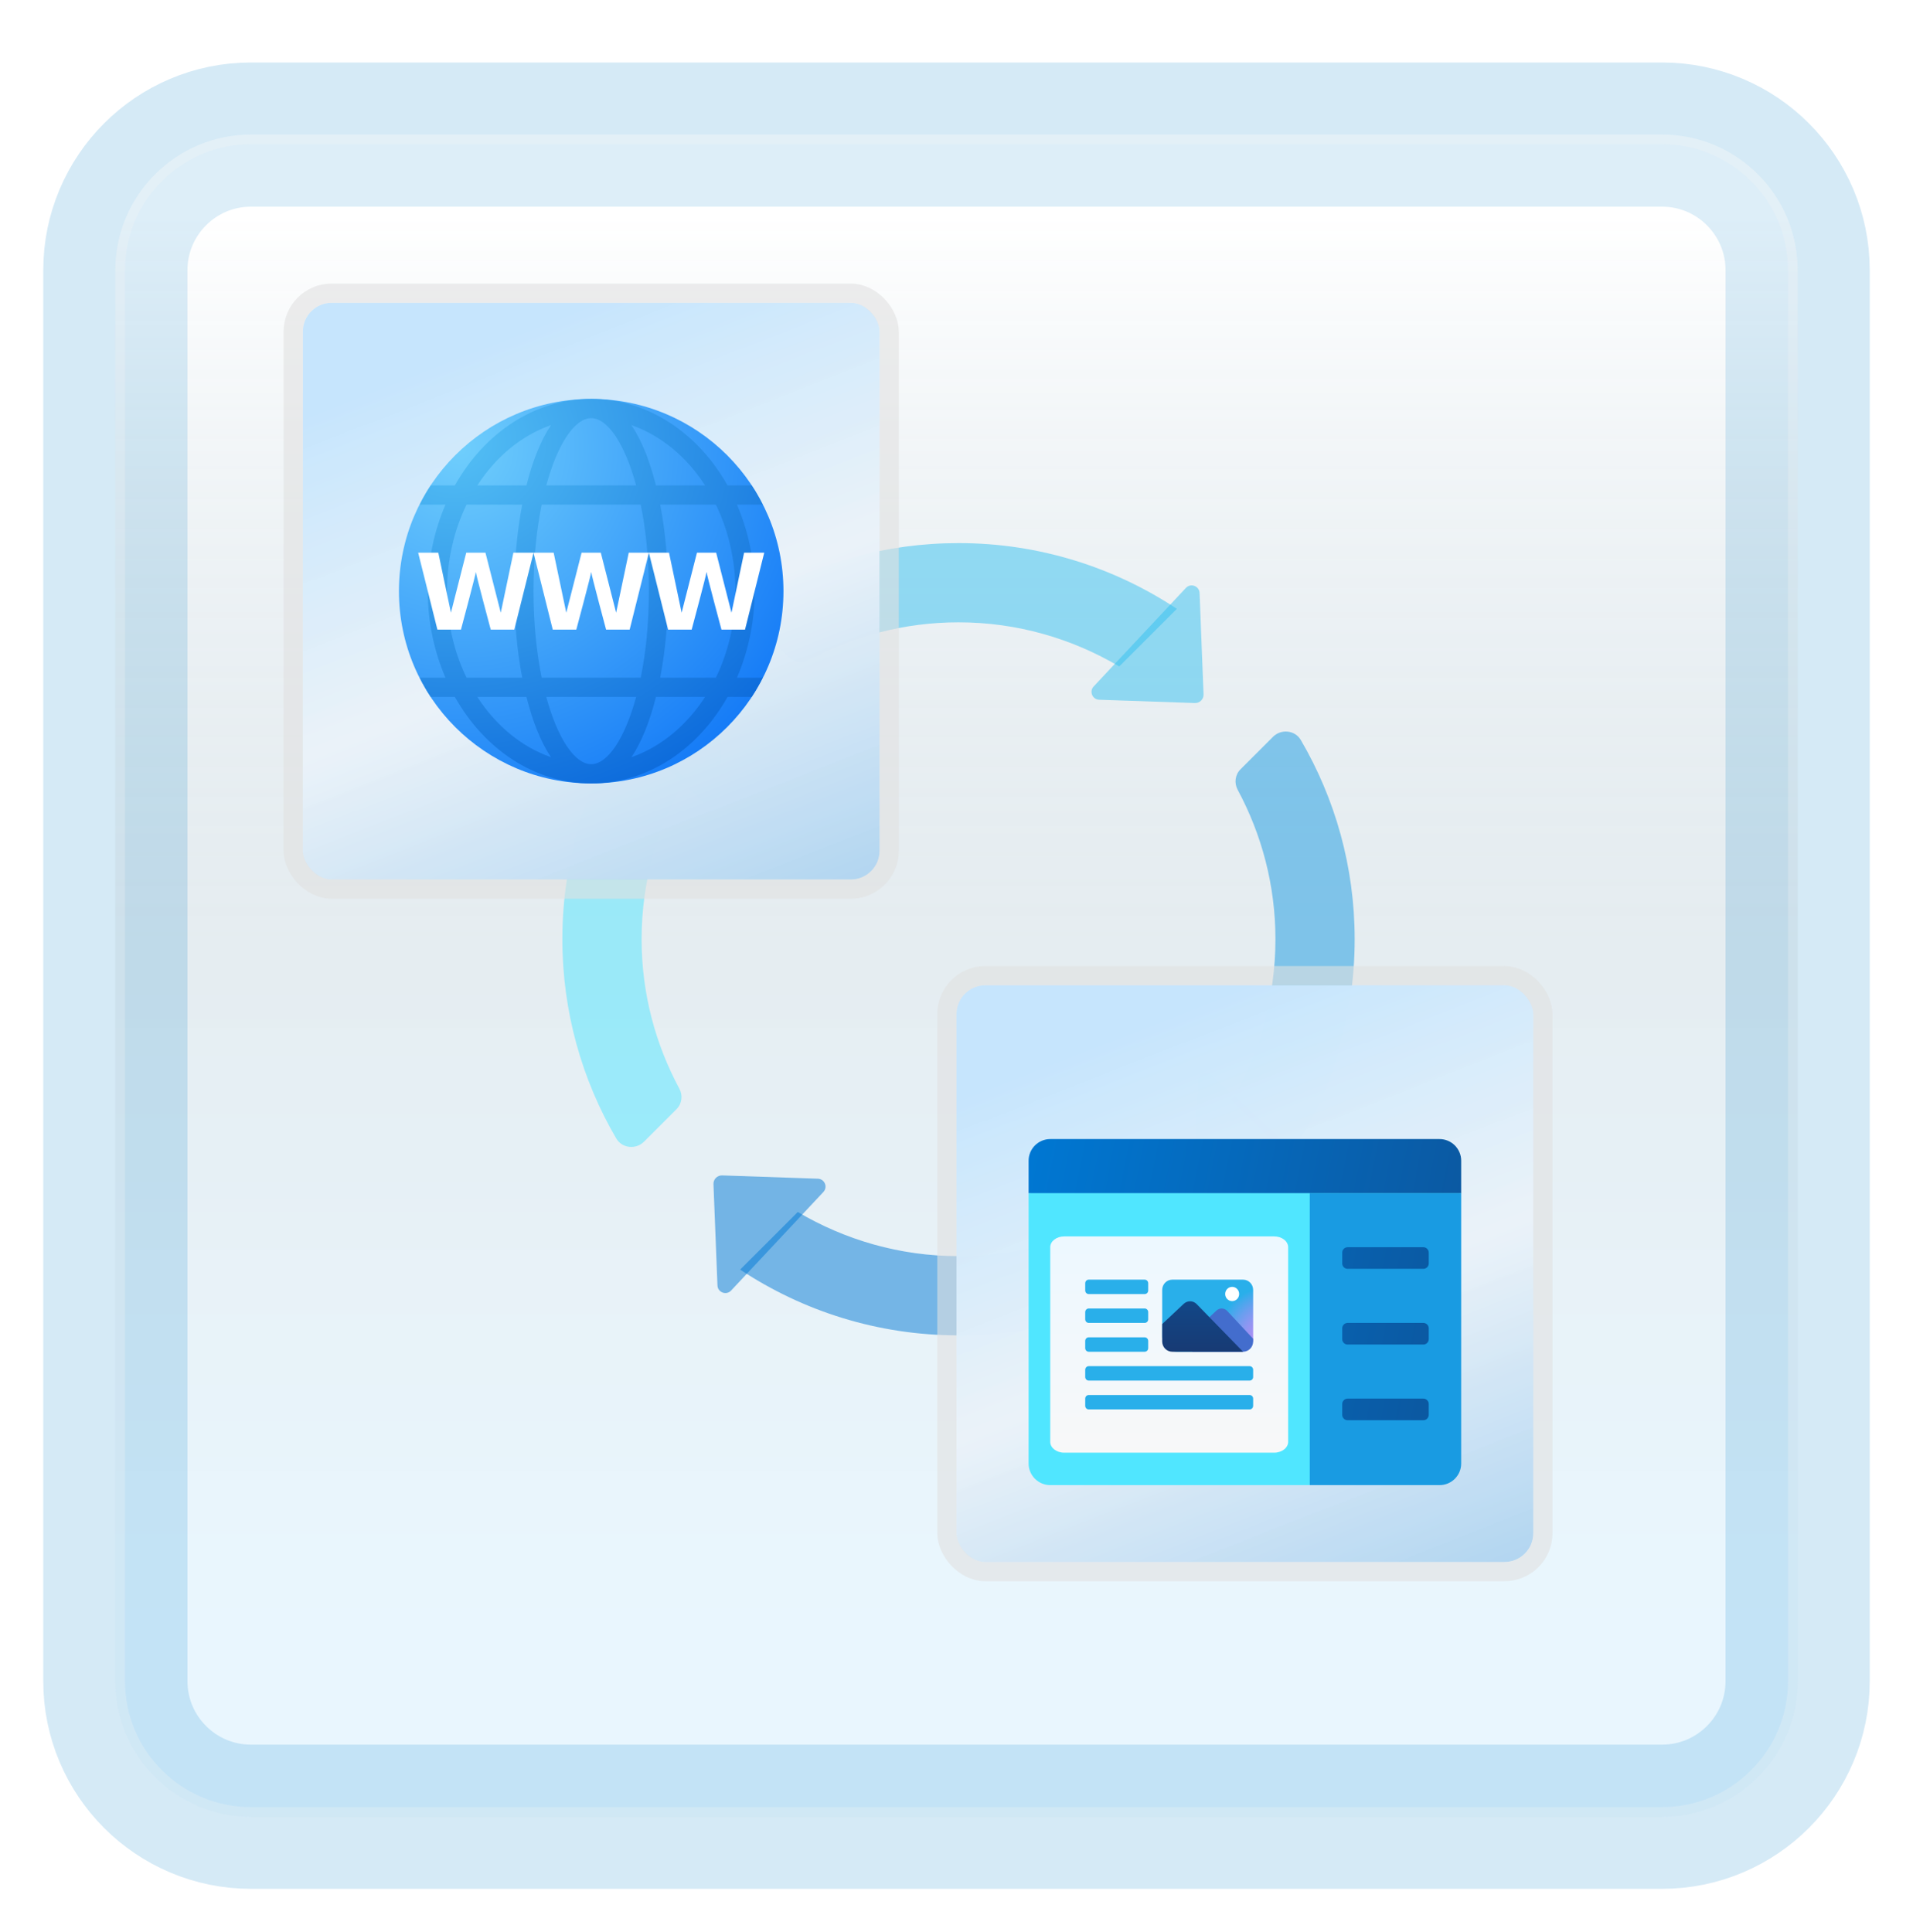 <svg width="199" height="201" viewBox="0 0 199 201" fill="none" xmlns="http://www.w3.org/2000/svg">
<g id="icon=icon">
<g id="Frame" filter="url(#filter0_d_87_4777)">
<path id="Vector" d="M172.887 10H26.113C18.319 10 12 16.319 12 24.113V170.887C12 178.681 18.319 185 26.113 185H172.887C180.681 185 187 178.681 187 170.887V24.113C187 16.319 180.681 10 172.887 10Z" fill="white"/>
<path id="Vector_2" d="M172.887 10H26.113C18.319 10 12 16.319 12 24.113V170.887C12 178.681 18.319 185 26.113 185H172.887C180.681 185 187 178.681 187 170.887V24.113C187 16.319 180.681 10 172.887 10Z" stroke="#D5EAF6" stroke-width="15" stroke-linecap="round"/>
<g id="Vector_3">
<path d="M172.887 10H26.113C18.319 10 12 16.319 12 24.113V170.887C12 178.681 18.319 185 26.113 185H172.887C180.681 185 187 178.681 187 170.887V24.113C187 16.319 180.681 10 172.887 10Z" fill="url(#paint0_linear_87_4777)" fill-opacity="0.2"/>
<path d="M26.113 10.5H172.887C180.405 10.5 186.5 16.595 186.5 24.113V170.887C186.5 178.405 180.405 184.5 172.887 184.5H26.113C18.595 184.5 12.5 178.405 12.5 170.887V24.113C12.5 16.595 18.595 10.5 26.113 10.5Z" stroke="#F7F7F7" stroke-opacity="0.27"/>
</g>
</g>
<g id="combo">
<g id="Vector_4">
<path d="M71.333 80.989L65.341 74.997C61.026 81.51 58.5 89.311 58.5 97.71C58.5 105.268 60.546 112.346 64.103 118.434C64.706 119.469 66.151 119.615 66.998 118.766L70.377 115.387C70.943 114.82 71.048 113.959 70.669 113.254C68.178 108.62 66.742 103.339 66.742 97.71C66.742 91.598 68.434 85.897 71.333 80.989Z" fill="#50E6FF" fill-opacity="0.5"/>
<path d="M132.678 97.71C132.678 103.821 130.986 109.523 128.087 114.431L134.079 120.423C138.394 113.91 140.92 106.106 140.92 97.71C140.92 90.152 138.874 83.074 135.317 76.985C134.714 75.951 133.269 75.807 132.422 76.654L129.043 80.033C128.476 80.6 128.371 81.461 128.75 82.165C131.242 86.799 132.678 92.081 132.678 97.71Z" fill="#199BE2" fill-opacity="0.5"/>
<path d="M82.033 68.377C82.6 68.943 83.461 69.048 84.165 68.669C88.799 66.178 94.081 64.742 99.71 64.742C105.821 64.742 111.523 66.434 116.431 69.333L122.425 63.339C115.91 59.026 108.109 56.5 99.71 56.5C92.189 56.5 85.146 58.526 79.078 62.049C78.005 62.673 77.778 64.122 78.656 64.999L82.033 68.377Z" fill="#35C1F1" fill-opacity="0.5"/>
<path d="M117.387 127.043C116.82 126.476 115.959 126.371 115.254 126.75C110.62 129.242 105.339 130.678 99.71 130.678C93.598 130.678 87.897 128.986 82.989 126.087L76.997 132.079C83.51 136.394 91.313 138.92 99.71 138.92C107.268 138.92 114.346 136.874 120.434 133.317C121.469 132.714 121.615 131.269 120.766 130.422L117.387 127.043Z" fill="#0078D4" fill-opacity="0.5"/>
<path d="M124.3 73.138L114.339 72.796C113.635 72.772 113.284 71.929 113.769 71.414L123.364 61.163C123.863 60.629 124.757 60.963 124.786 61.693L125.2 72.236C125.219 72.741 124.805 73.155 124.3 73.138Z" fill="#35C1F1" fill-opacity="0.5"/>
<path d="M75.12 122.281L85.08 122.623C85.785 122.648 86.135 123.491 85.651 124.006L76.055 134.257C75.557 134.79 74.662 134.457 74.634 133.727L74.219 123.184C74.201 122.679 74.615 122.265 75.12 122.281Z" fill="#0078D4" fill-opacity="0.5"/>
<path d="M124.281 122.3L124.623 112.339C124.648 111.635 125.491 111.284 126.006 111.769L136.257 121.364C136.79 121.863 136.457 122.757 135.727 122.786L125.184 123.2C124.679 123.219 124.265 122.805 124.281 122.3Z" fill="#199BE2" fill-opacity="0.5"/>
<path d="M75.138 73.12L74.796 83.08C74.772 83.785 73.929 84.135 73.414 83.651L63.161 74.055C62.627 73.557 62.961 72.662 63.69 72.634L74.234 72.219C74.741 72.201 75.155 72.615 75.138 73.12Z" fill="#50E6FF" fill-opacity="0.5"/>
</g>
<g id="Frame_2">
<rect x="31.5" y="31.5" width="60" height="60" rx="3" fill="url(#paint1_linear_87_4777)"/>
<rect x="31.5" y="31.5" width="60" height="60" rx="3" fill="white" fill-opacity="0.2"/>
<g id="Group">
<g id="Vector_5">
<path d="M41.5 61.5C41.5 50.455 50.455 41.5 61.5 41.5C72.545 41.5 81.5 50.455 81.5 61.5C81.5 72.545 72.545 81.5 61.5 81.5C50.455 81.5 41.5 72.545 41.5 61.5Z" fill="url(#paint2_radial_87_4777)"/>
<path d="M78.5 61.5C78.5 58.261 77.827 55.209 76.661 52.5H79.343C78.995 51.811 78.618 51.14 78.195 50.5H75.683C72.638 45.084 67.421 41.5 61.5 41.5C55.579 41.5 50.362 45.084 47.317 50.5H44.805C44.382 51.14 44.005 51.811 43.657 52.5H46.339C45.173 55.209 44.5 58.261 44.5 61.5C44.5 64.739 45.173 67.791 46.339 70.5H43.657C44.005 71.189 44.382 71.86 44.805 72.5H47.317C50.362 77.916 55.579 81.5 61.5 81.5C67.421 81.5 72.638 77.916 75.683 72.5H78.195C78.618 71.86 78.995 71.189 79.343 70.5H76.661C77.827 67.791 78.5 64.739 78.5 61.5ZM76.5 61.5C76.5 64.78 75.753 67.849 74.471 70.5H68.678C69.221 67.667 69.5 64.553 69.5 61.5C69.5 58.447 69.221 55.333 68.678 52.5H74.471C75.753 55.151 76.5 58.22 76.5 61.5ZM61.5 79.5C59.81 79.5 58.009 76.863 56.826 72.5H66.175C64.991 76.863 63.19 79.5 61.5 79.5ZM56.348 70.5C55.821 67.913 55.5 64.871 55.5 61.5C55.5 58.129 55.821 55.087 56.348 52.5H66.652C67.179 55.087 67.5 58.129 67.5 61.5C67.5 64.871 67.179 67.913 66.652 70.5H56.348ZM61.5 43.5C63.19 43.5 64.991 46.137 66.174 50.5H56.825C58.009 46.137 59.81 43.5 61.5 43.5ZM73.347 50.5H68.236C67.61 48.001 66.757 45.816 65.684 44.227C68.763 45.303 71.429 47.532 73.347 50.5ZM57.316 44.227C56.243 45.817 55.39 48.001 54.764 50.5H49.653C51.571 47.532 54.237 45.303 57.316 44.227ZM46.5 61.5C46.5 58.22 47.247 55.151 48.529 52.5H54.322C53.779 55.333 53.5 58.447 53.5 61.5C53.5 64.553 53.779 67.667 54.322 70.5H48.529C47.247 67.849 46.5 64.78 46.5 61.5ZM49.653 72.5H54.764C55.39 74.999 56.243 77.184 57.316 78.773C54.237 77.697 51.571 75.468 49.653 72.5ZM65.684 78.773C66.757 77.183 67.61 74.999 68.236 72.5H73.347C71.429 75.468 68.763 77.697 65.684 78.773Z" fill="url(#paint3_radial_87_4777)"/>
<path d="M65.405 57.5L64.093 63.743L62.5 57.5H60.5L58.907 63.743L57.595 57.5H55.5L57.5 65.5H59.951C59.951 65.5 61.464 59.864 61.5 59.5C61.536 59.864 63.049 65.5 63.049 65.5H65.5L67.5 57.5H65.405Z" fill="white"/>
<path d="M53.405 57.5L52.093 63.743L50.5 57.5H48.5L46.907 63.743L45.595 57.5H43.5L45.5 65.5H47.951C47.951 65.5 49.464 59.864 49.5 59.5C49.536 59.864 51.049 65.5 51.049 65.5H53.5L55.5 57.5H53.405Z" fill="white"/>
<path d="M77.405 57.5L76.093 63.743L74.5 57.5H72.5L70.907 63.743L69.595 57.5H67.5L69.5 65.5H71.951C71.951 65.5 73.464 59.864 73.5 59.5C73.536 59.864 75.049 65.5 75.049 65.5H77.5L79.5 57.5H77.405Z" fill="white"/>
</g>
</g>
<rect x="30.5" y="30.5" width="62" height="62" rx="4" stroke="#E2E2E2" stroke-opacity="0.59" stroke-width="2"/>
</g>
<g id="Frame_3">
<rect x="99.5" y="102.5" width="60" height="60" rx="3" fill="url(#paint4_linear_87_4777)"/>
<rect x="99.5" y="102.5" width="60" height="60" rx="3" fill="white" fill-opacity="0.2"/>
<g id="blog" filter="url(#filter1_bd_87_4777)">
<path id="Vector_6" d="M107 148.25V120.125L129.5 117.875L152 120.125L136.25 150.5H109.25C108.012 150.5 107 149.488 107 148.25Z" fill="#50E6FF"/>
<path id="Vector_7" d="M136.25 150.5H149.75C150.993 150.5 152 149.493 152 148.25V120.125H136.25V150.5Z" fill="#199BE2"/>
<path id="Vector_8" d="M152 116.75V120.125H107V116.75C107 115.512 108.012 114.5 109.25 114.5H149.75C150.988 114.5 152 115.512 152 116.75ZM148.625 127.438V126.312C148.625 126.002 148.373 125.75 148.062 125.75H140.188C139.877 125.75 139.625 126.002 139.625 126.312V127.438C139.625 127.748 139.877 128 140.188 128H148.062C148.373 128 148.625 127.748 148.625 127.438ZM148.625 135.312V134.188C148.625 133.877 148.373 133.625 148.062 133.625H140.188C139.877 133.625 139.625 133.877 139.625 134.188V135.312C139.625 135.623 139.877 135.875 140.188 135.875H148.062C148.373 135.875 148.625 135.623 148.625 135.312ZM148.625 143.188V142.062C148.625 141.752 148.373 141.5 148.062 141.5H140.188C139.877 141.5 139.625 141.752 139.625 142.062V143.188C139.625 143.498 139.877 143.75 140.188 143.75H148.062C148.373 143.75 148.625 143.498 148.625 143.188Z" fill="url(#paint5_linear_87_4777)"/>
<g id="Group_2">
<path id="Vector_9" d="M132.544 147.125H110.706C109.902 147.125 109.25 146.622 109.25 146V125.75C109.25 125.128 109.902 124.625 110.706 124.625H132.544C133.348 124.625 134 125.128 134 125.75V146C134 146.622 133.348 147.125 132.544 147.125Z" fill="url(#paint6_linear_87_4777)"/>
<path id="Vector_10" d="M129.309 129.125H121.948C121.367 129.125 120.897 129.604 120.897 130.197V135.019C120.897 135.906 121.603 136.625 122.474 136.625H129.071C129.783 136.625 130.36 136.037 130.36 135.312V130.197C130.36 129.604 129.89 129.125 129.309 129.125Z" fill="url(#paint7_radial_87_4777)"/>
<path id="Vector_11" d="M130.36 135.279L127.643 132.362C127.339 132.052 126.849 132.046 126.536 132.347L124.051 134.673V136.625H129.308C129.89 136.625 130.36 136.146 130.36 135.553V135.279Z" fill="#436DCD"/>
<path id="Vector_12" d="M129.309 136.625L124.481 131.664C124.111 131.286 123.513 131.278 123.132 131.645L120.897 133.744V135.554C120.897 136.146 121.367 136.625 121.948 136.625H129.309Z" fill="url(#paint8_linear_87_4777)"/>
<path id="Vector_13" d="M128.177 131.359C128.579 131.359 128.904 131.027 128.904 130.617C128.904 130.207 128.579 129.875 128.177 129.875C127.775 129.875 127.449 130.207 127.449 130.617C127.449 131.027 127.775 131.359 128.177 131.359Z" fill="white"/>
<path id="Vector_14" d="M119.077 130.625H113.254C113.053 130.625 112.89 130.457 112.89 130.25V129.5C112.89 129.293 113.053 129.125 113.254 129.125H119.077C119.278 129.125 119.441 129.293 119.441 129.5V130.25C119.441 130.457 119.278 130.625 119.077 130.625Z" fill="#29AFEA"/>
<path id="Vector_15" d="M119.077 133.625H113.254C113.053 133.625 112.89 133.457 112.89 133.25V132.5C112.89 132.293 113.053 132.125 113.254 132.125H119.077C119.278 132.125 119.441 132.293 119.441 132.5V133.25C119.441 133.457 119.278 133.625 119.077 133.625Z" fill="#29AFEA"/>
<path id="Vector_16" d="M119.077 136.625H113.254C113.053 136.625 112.89 136.457 112.89 136.25V135.5C112.89 135.293 113.053 135.125 113.254 135.125H119.077C119.278 135.125 119.441 135.293 119.441 135.5V136.25C119.441 136.457 119.278 136.625 119.077 136.625Z" fill="#29AFEA"/>
<path id="Vector_17" d="M129.996 139.625H113.254C113.053 139.625 112.89 139.457 112.89 139.25V138.5C112.89 138.293 113.053 138.125 113.254 138.125H129.996C130.197 138.125 130.36 138.293 130.36 138.5V139.25C130.36 139.457 130.197 139.625 129.996 139.625Z" fill="#29AFEA"/>
<path id="Vector_18" d="M129.996 142.625H113.254C113.053 142.625 112.89 142.457 112.89 142.25V141.5C112.89 141.293 113.053 141.125 113.254 141.125H129.996C130.197 141.125 130.36 141.293 130.36 141.5V142.25C130.36 142.457 130.197 142.625 129.996 142.625Z" fill="#29AFEA"/>
</g>
</g>
<rect x="98.5" y="101.5" width="62" height="62" rx="4" stroke="#E2E2E2" stroke-opacity="0.59" stroke-width="2"/>
</g>
</g>
</g>
<defs>
<filter id="filter0_d_87_4777" x="0.5" y="2.5" width="198" height="198" filterUnits="userSpaceOnUse" color-interpolation-filters="sRGB">
<feFlood flood-opacity="0" result="BackgroundImageFix"/>
<feColorMatrix in="SourceAlpha" type="matrix" values="0 0 0 0 0 0 0 0 0 0 0 0 0 0 0 0 0 0 127 0" result="hardAlpha"/>
<feOffset dy="4"/>
<feGaussianBlur stdDeviation="2"/>
<feComposite in2="hardAlpha" operator="out"/>
<feColorMatrix type="matrix" values="0 0 0 0 0 0 0 0 0 0 0 0 0 0 0 0 0 0 0.25 0"/>
<feBlend mode="normal" in2="BackgroundImageFix" result="effect1_dropShadow_87_4777"/>
<feBlend mode="normal" in="SourceGraphic" in2="effect1_dropShadow_87_4777" result="shape"/>
</filter>
<filter id="filter1_bd_87_4777" x="103" y="110.5" width="53" height="48" filterUnits="userSpaceOnUse" color-interpolation-filters="sRGB">
<feFlood flood-opacity="0" result="BackgroundImageFix"/>
<feGaussianBlur in="BackgroundImageFix" stdDeviation="2"/>
<feComposite in2="SourceAlpha" operator="in" result="effect1_backgroundBlur_87_4777"/>
<feColorMatrix in="SourceAlpha" type="matrix" values="0 0 0 0 0 0 0 0 0 0 0 0 0 0 0 0 0 0 127 0" result="hardAlpha"/>
<feOffset dy="4"/>
<feGaussianBlur stdDeviation="2"/>
<feComposite in2="hardAlpha" operator="out"/>
<feColorMatrix type="matrix" values="0 0 0 0 1 0 0 0 0 1 0 0 0 0 1 0 0 0 0.25 0"/>
<feBlend mode="normal" in2="effect1_backgroundBlur_87_4777" result="effect2_dropShadow_87_4777"/>
<feBlend mode="normal" in="SourceGraphic" in2="effect2_dropShadow_87_4777" result="shape"/>
</filter>
<linearGradient id="paint0_linear_87_4777" x1="99.5" y1="18.468" x2="99.5" y2="176.532" gradientUnits="userSpaceOnUse">
<stop stop-color="white"/>
<stop offset="0.472" stop-color="#0D5176" stop-opacity="0.528"/>
<stop offset="0.941" stop-color="#12A6F7" stop-opacity="0.465"/>
</linearGradient>
<linearGradient id="paint1_linear_87_4777" x1="61.5" y1="31.5" x2="88.3" y2="99.9" gradientUnits="userSpaceOnUse">
<stop stop-color="#B8DFFC"/>
<stop offset="0.453" stop-color="#E5EFF7" stop-opacity="0.98"/>
<stop offset="1" stop-color="#8FC3EB"/>
</linearGradient>
<radialGradient id="paint2_radial_87_4777" cx="0" cy="0" r="1" gradientUnits="userSpaceOnUse" gradientTransform="translate(47.832 46.681) scale(40.041)">
<stop stop-color="#6FCEFC"/>
<stop offset="1" stop-color="#167CF7"/>
</radialGradient>
<radialGradient id="paint3_radial_87_4777" cx="0" cy="0" r="1" gradientUnits="userSpaceOnUse" gradientTransform="translate(47.225 45.98) scale(45.009 40.155)">
<stop offset="0.001" stop-color="#54C0F5"/>
<stop offset="0.998" stop-color="#0B69DB"/>
</radialGradient>
<linearGradient id="paint4_linear_87_4777" x1="129.5" y1="102.5" x2="156.3" y2="170.9" gradientUnits="userSpaceOnUse">
<stop stop-color="#B8DFFC"/>
<stop offset="0.453" stop-color="#E5EFF7" stop-opacity="0.98"/>
<stop offset="1" stop-color="#8FC3EB"/>
</linearGradient>
<linearGradient id="paint5_linear_87_4777" x1="106.265" y1="121.239" x2="150.189" y2="130.169" gradientUnits="userSpaceOnUse">
<stop stop-color="#0077D2"/>
<stop offset="1" stop-color="#0B59A2"/>
</linearGradient>
<linearGradient id="paint6_linear_87_4777" x1="121.625" y1="125.422" x2="121.625" y2="148.206" gradientUnits="userSpaceOnUse">
<stop stop-color="#EDF8FF"/>
<stop offset="1" stop-color="#F8F8F8"/>
</linearGradient>
<radialGradient id="paint7_radial_87_4777" cx="0" cy="0" r="1" gradientUnits="userSpaceOnUse" gradientTransform="translate(132.063 135.475) scale(5.506 5.611)">
<stop stop-color="#BD8AF5"/>
<stop offset="0.137" stop-color="#B88BF5"/>
<stop offset="0.309" stop-color="#A88FF3"/>
<stop offset="0.499" stop-color="#8F96F2"/>
<stop offset="0.702" stop-color="#6B9EEF"/>
<stop offset="0.913" stop-color="#3EAAEC"/>
<stop offset="1" stop-color="#29AFEA"/>
</radialGradient>
<linearGradient id="paint8_linear_87_4777" x1="125.103" y1="131.363" x2="125.103" y2="136.716" gradientUnits="userSpaceOnUse">
<stop stop-color="#124787"/>
<stop offset="0.923" stop-color="#173B75"/>
<stop offset="1" stop-color="#173A73"/>
</linearGradient>
</defs>
</svg>

